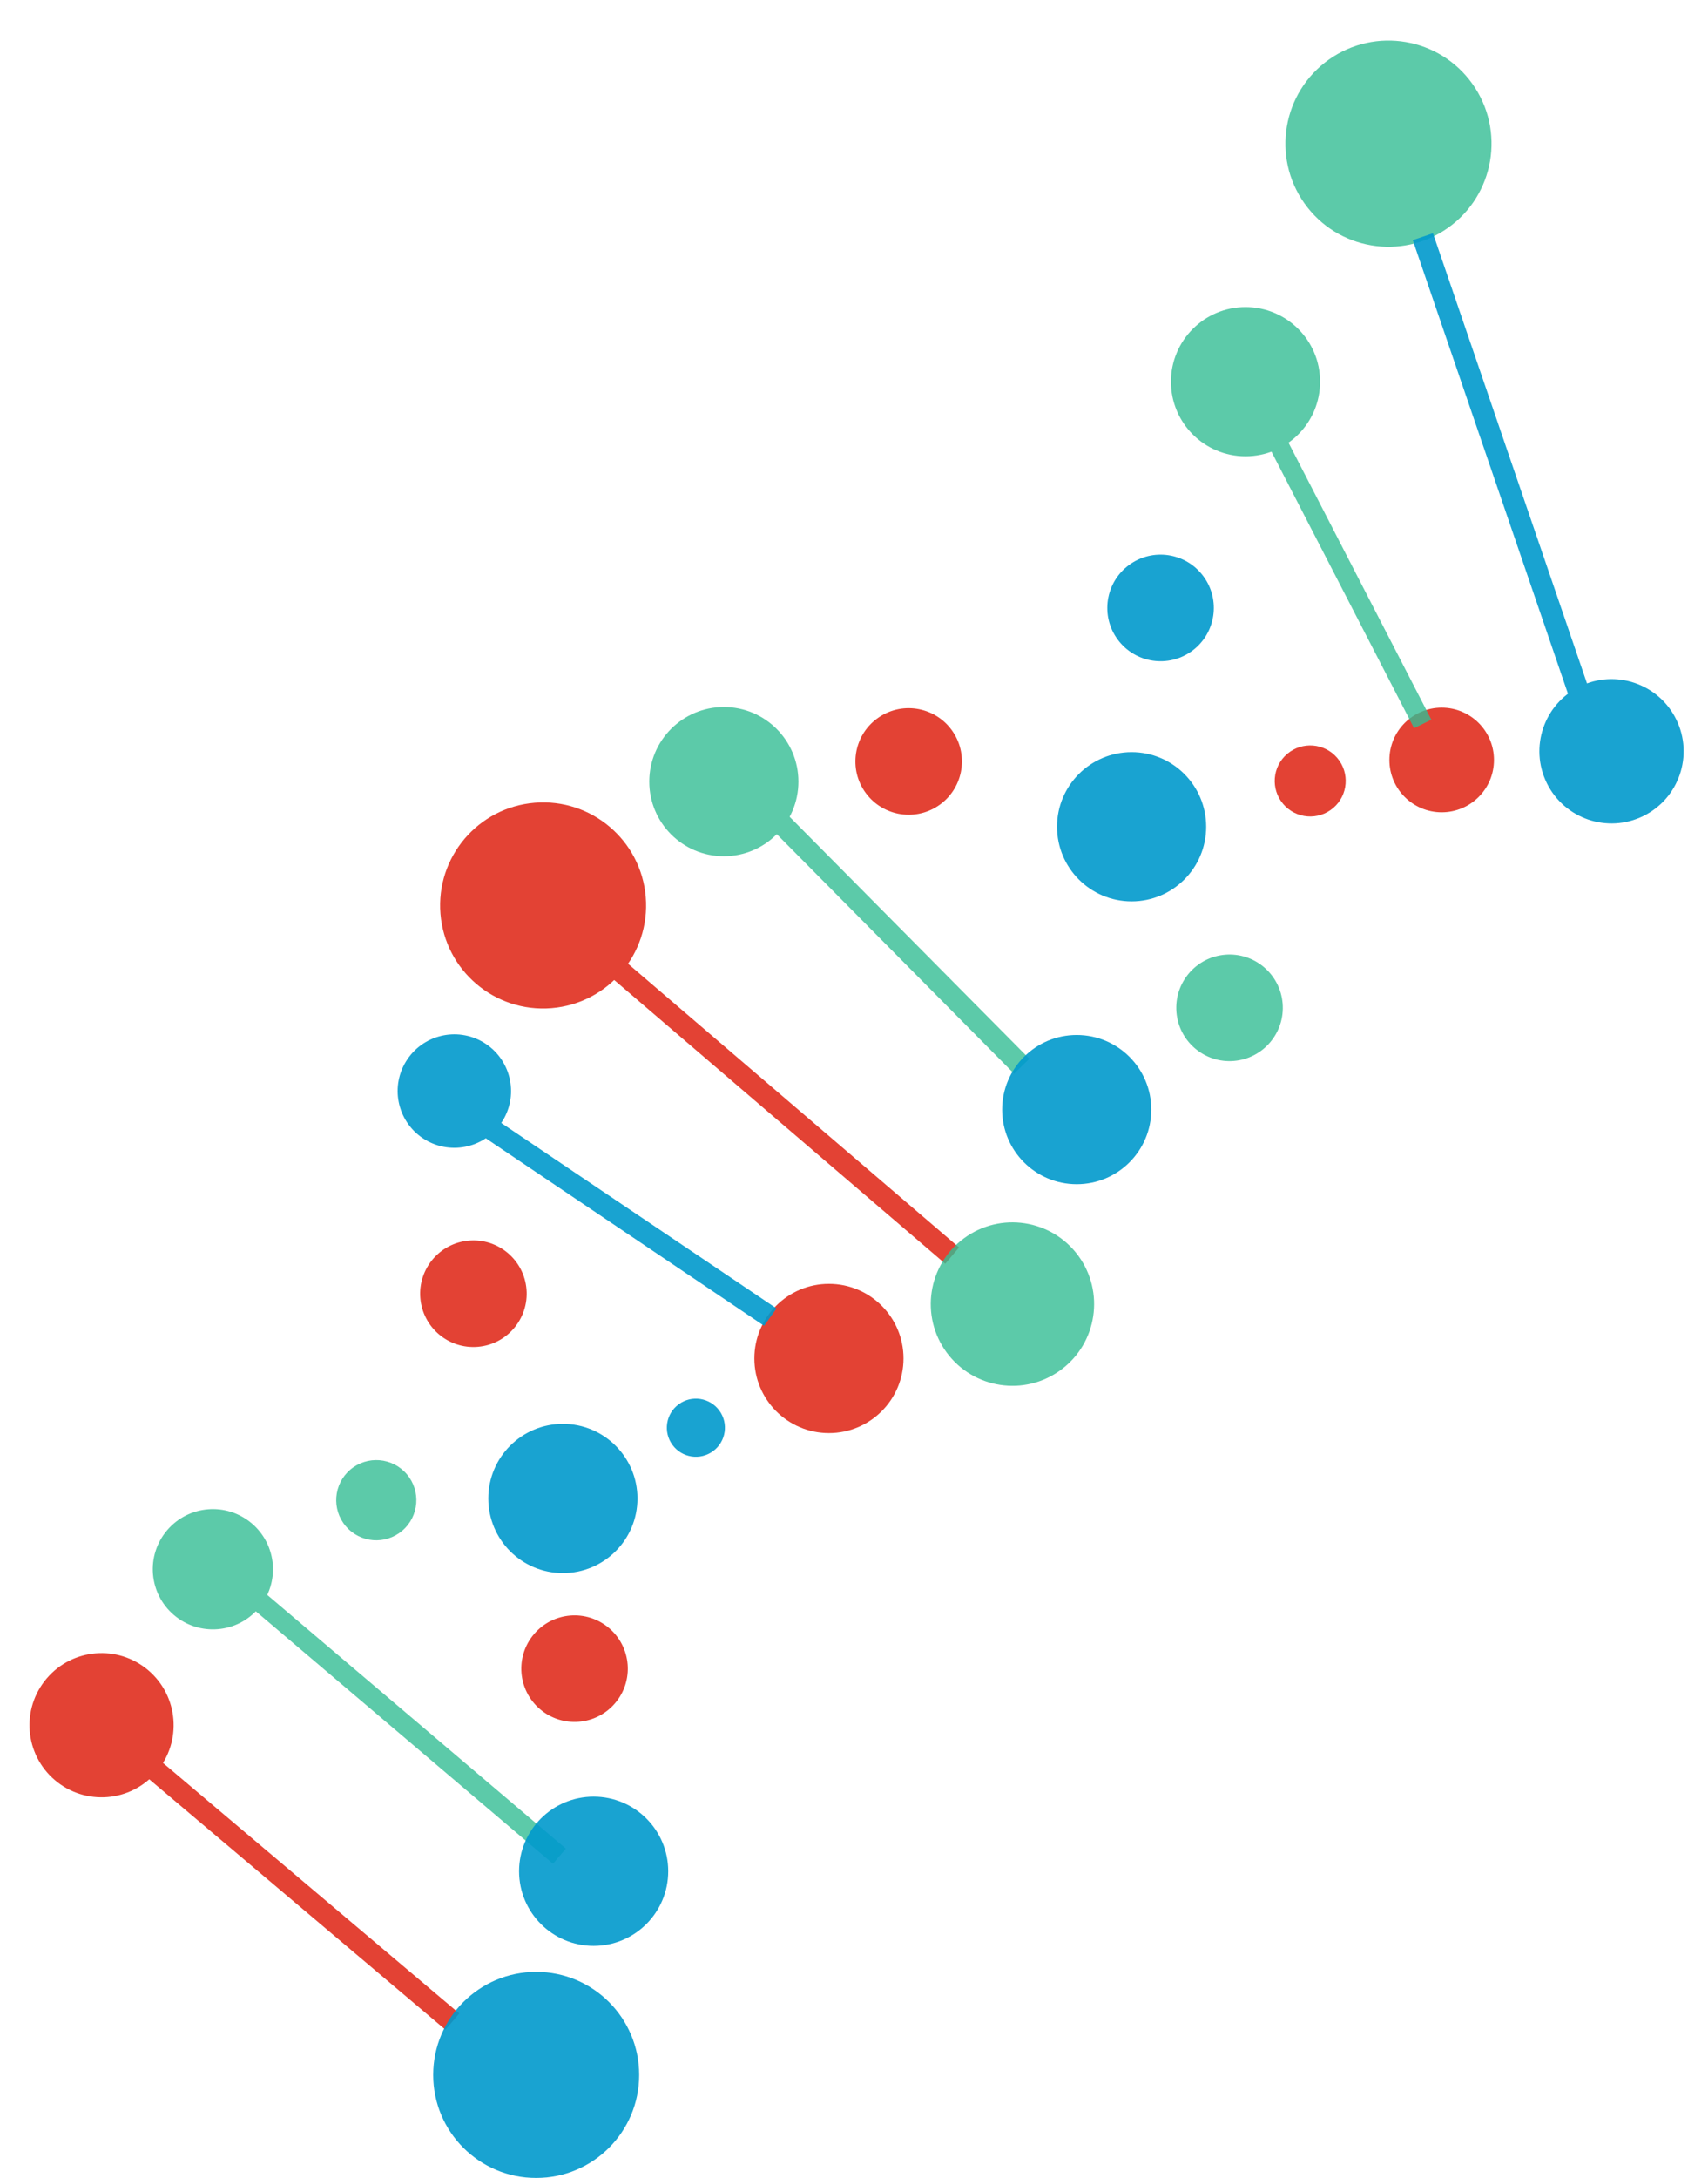 <svg xmlns="http://www.w3.org/2000/svg" width="184.468" height="235.081" viewBox="0 0 184.468 235.081">
  <g id="RComSante-ADN" transform="translate(-240.479 -101.198)">
    <g id="Groupe_347" data-name="Groupe 347" transform="translate(240.479 175.341)">
      <path id="Tracé_481" data-name="Tracé 481" d="M512.171,503.518,474.24,471.025l-1.492,1.757,37.931,32.493Z" transform="translate(-408.591 -443.013)" fill="#e34234"/>
      <path id="Tracé_482" data-name="Tracé 482" d="M260.779,759.705l42.506,35.917,1.491-1.757-42.506-35.917Z" transform="translate(-255.172 -650.682)" fill="#e34234"/>
      <circle id="Ellipse_120" data-name="Ellipse 120" cx="8.054" cy="8.054" r="8.054" transform="translate(81.473 64.431)" fill="#e34234"/>
      <circle id="Ellipse_121" data-name="Ellipse 121" cx="7.786" cy="7.786" r="7.786" transform="matrix(0.647, -0.762, 0.762, 0.647, 0, 112.964)" fill="#e34234"/>
      <circle id="Ellipse_122" data-name="Ellipse 122" cx="5.753" cy="5.753" r="5.753" transform="matrix(0.805, -0.593, 0.593, 0.805, 90.095, 6.826)" fill="#e34234"/>
      <circle id="Ellipse_123" data-name="Ellipse 123" cx="5.648" cy="5.648" r="5.648" transform="translate(150.057 2.237)" fill="#e34234"/>
      <circle id="Ellipse_124" data-name="Ellipse 124" cx="3.834" cy="3.834" r="3.834" transform="translate(136.1 9.721) rotate(-40.455)" fill="#e34234"/>
      <circle id="Ellipse_125" data-name="Ellipse 125" cx="11.123" cy="11.123" r="11.123" transform="translate(46.666 13.408) rotate(-4.672)" fill="#e34234"/>
      <circle id="Ellipse_126" data-name="Ellipse 126" cx="5.753" cy="5.753" r="5.753" transform="translate(44.928 60.23) rotate(-4.672)" fill="#e34234"/>
      <circle id="Ellipse_127" data-name="Ellipse 127" cx="5.753" cy="5.753" r="5.753" transform="matrix(0.647, -0.762, 0.762, 0.647, 53.948, 106.626)" fill="#e34234"/>
    </g>
    <g id="Groupe_348" data-name="Groupe 348" transform="translate(254.322 101.198)" opacity="0.8">
      <path id="Tracé_483" data-name="Tracé 483" d="M552.094,427.633l-33.023-33.314-1.654,1.605,33.023,33.314Z" transform="translate(-454.764 -313.352)" fill="#33bd94"/>
      <path id="Tracé_484" data-name="Tracé 484" d="M740.974,277.25l-20.709-40.139-1.866.919,20.709,40.139Z" transform="translate(-600.23 -199.569)" fill="#33bd94"/>
      <rect id="Rectangle_70" data-name="Rectangle 70" width="51.647" height="2.148" transform="matrix(-0.762, -0.647, 0.647, -0.762, 45.883, 201.171)" fill="#33bd94"/>
      <circle id="Ellipse_128" data-name="Ellipse 128" cx="8.821" cy="8.821" r="8.821" transform="translate(83.168 138.891) rotate(-36.39)" fill="#33bd94"/>
      <circle id="Ellipse_129" data-name="Ellipse 129" cx="6.493" cy="6.493" r="6.493" transform="matrix(0.647, -0.762, 0.762, 0.647, 0, 170.124)" fill="#33bd94"/>
      <circle id="Ellipse_130" data-name="Ellipse 130" cx="4.328" cy="4.328" r="4.328" transform="translate(20.695 161.439) rotate(-40.455)" fill="#33bd94"/>
      <circle id="Ellipse_131" data-name="Ellipse 131" cx="8.054" cy="8.054" r="8.054" transform="translate(56.281 76.312)" fill="#33bd94"/>
      <circle id="Ellipse_132" data-name="Ellipse 132" cx="5.753" cy="5.753" r="5.753" transform="translate(112.747 103.515) rotate(-4.672)" fill="#33bd94"/>
      <circle id="Ellipse_133" data-name="Ellipse 133" cx="11.123" cy="11.123" r="11.123" transform="matrix(0.816, -0.579, 0.579, 0.816, 120.598, 12.873)" fill="#33bd94"/>
      <circle id="Ellipse_134" data-name="Ellipse 134" cx="8.054" cy="8.054" r="8.054" transform="translate(112.621 33.143)" fill="#33bd94"/>
    </g>
    <g id="Groupe_349" data-name="Groupe 349" transform="translate(281.143 126.374)" opacity="0.9">
      <path id="Tracé_485" data-name="Tracé 485" d="M441.6,545.837,403.824,520.4l-1.345,1.872,37.776,25.437Z" transform="translate(-398.395 -429.783)" fill="#09c"/>
      <path id="Tracé_486" data-name="Tracé 486" d="M815.308,251.513,795.049,192.34l-2.182.743,20.259,59.172Z" transform="translate(-680.95 -192.34)" fill="#09c"/>
      <circle id="Ellipse_135" data-name="Ellipse 135" cx="8.054" cy="8.054" r="8.054" transform="translate(12.076 128.51)" fill="#09c"/>
      <circle id="Ellipse_136" data-name="Ellipse 136" cx="3.138" cy="3.138" r="3.138" transform="matrix(0.805, -0.593, 0.593, 0.805, 30.107, 128.261)" fill="#09c"/>
      <circle id="Ellipse_137" data-name="Ellipse 137" cx="8.054" cy="8.054" r="8.054" transform="translate(73.497 56.007)" fill="#09c"/>
      <circle id="Ellipse_138" data-name="Ellipse 138" cx="7.788" cy="7.788" r="7.788" transform="translate(122.96 52.353) rotate(-26.142)" fill="#09c"/>
      <circle id="Ellipse_139" data-name="Ellipse 139" cx="5.753" cy="5.753" r="5.753" transform="matrix(0.805, -0.593, 0.593, 0.805, 76.636, 39.222)" fill="#09c"/>
      <circle id="Ellipse_140" data-name="Ellipse 140" cx="8.054" cy="8.054" r="8.054" transform="translate(67.57 86.536)" fill="#09c"/>
      <circle id="Ellipse_141" data-name="Ellipse 141" cx="6.124" cy="6.124" r="6.124" transform="translate(0 94.669) rotate(-58.89)" fill="#09c"/>
      <circle id="Ellipse_142" data-name="Ellipse 142" cx="11.123" cy="11.123" r="11.123" transform="translate(6.123 187.66)" fill="#09c"/>
      <circle id="Ellipse_143" data-name="Ellipse 143" cx="8.054" cy="8.054" r="8.054" transform="translate(15.398 168.748)" fill="#09c"/>
    </g>
  </g>
</svg>
